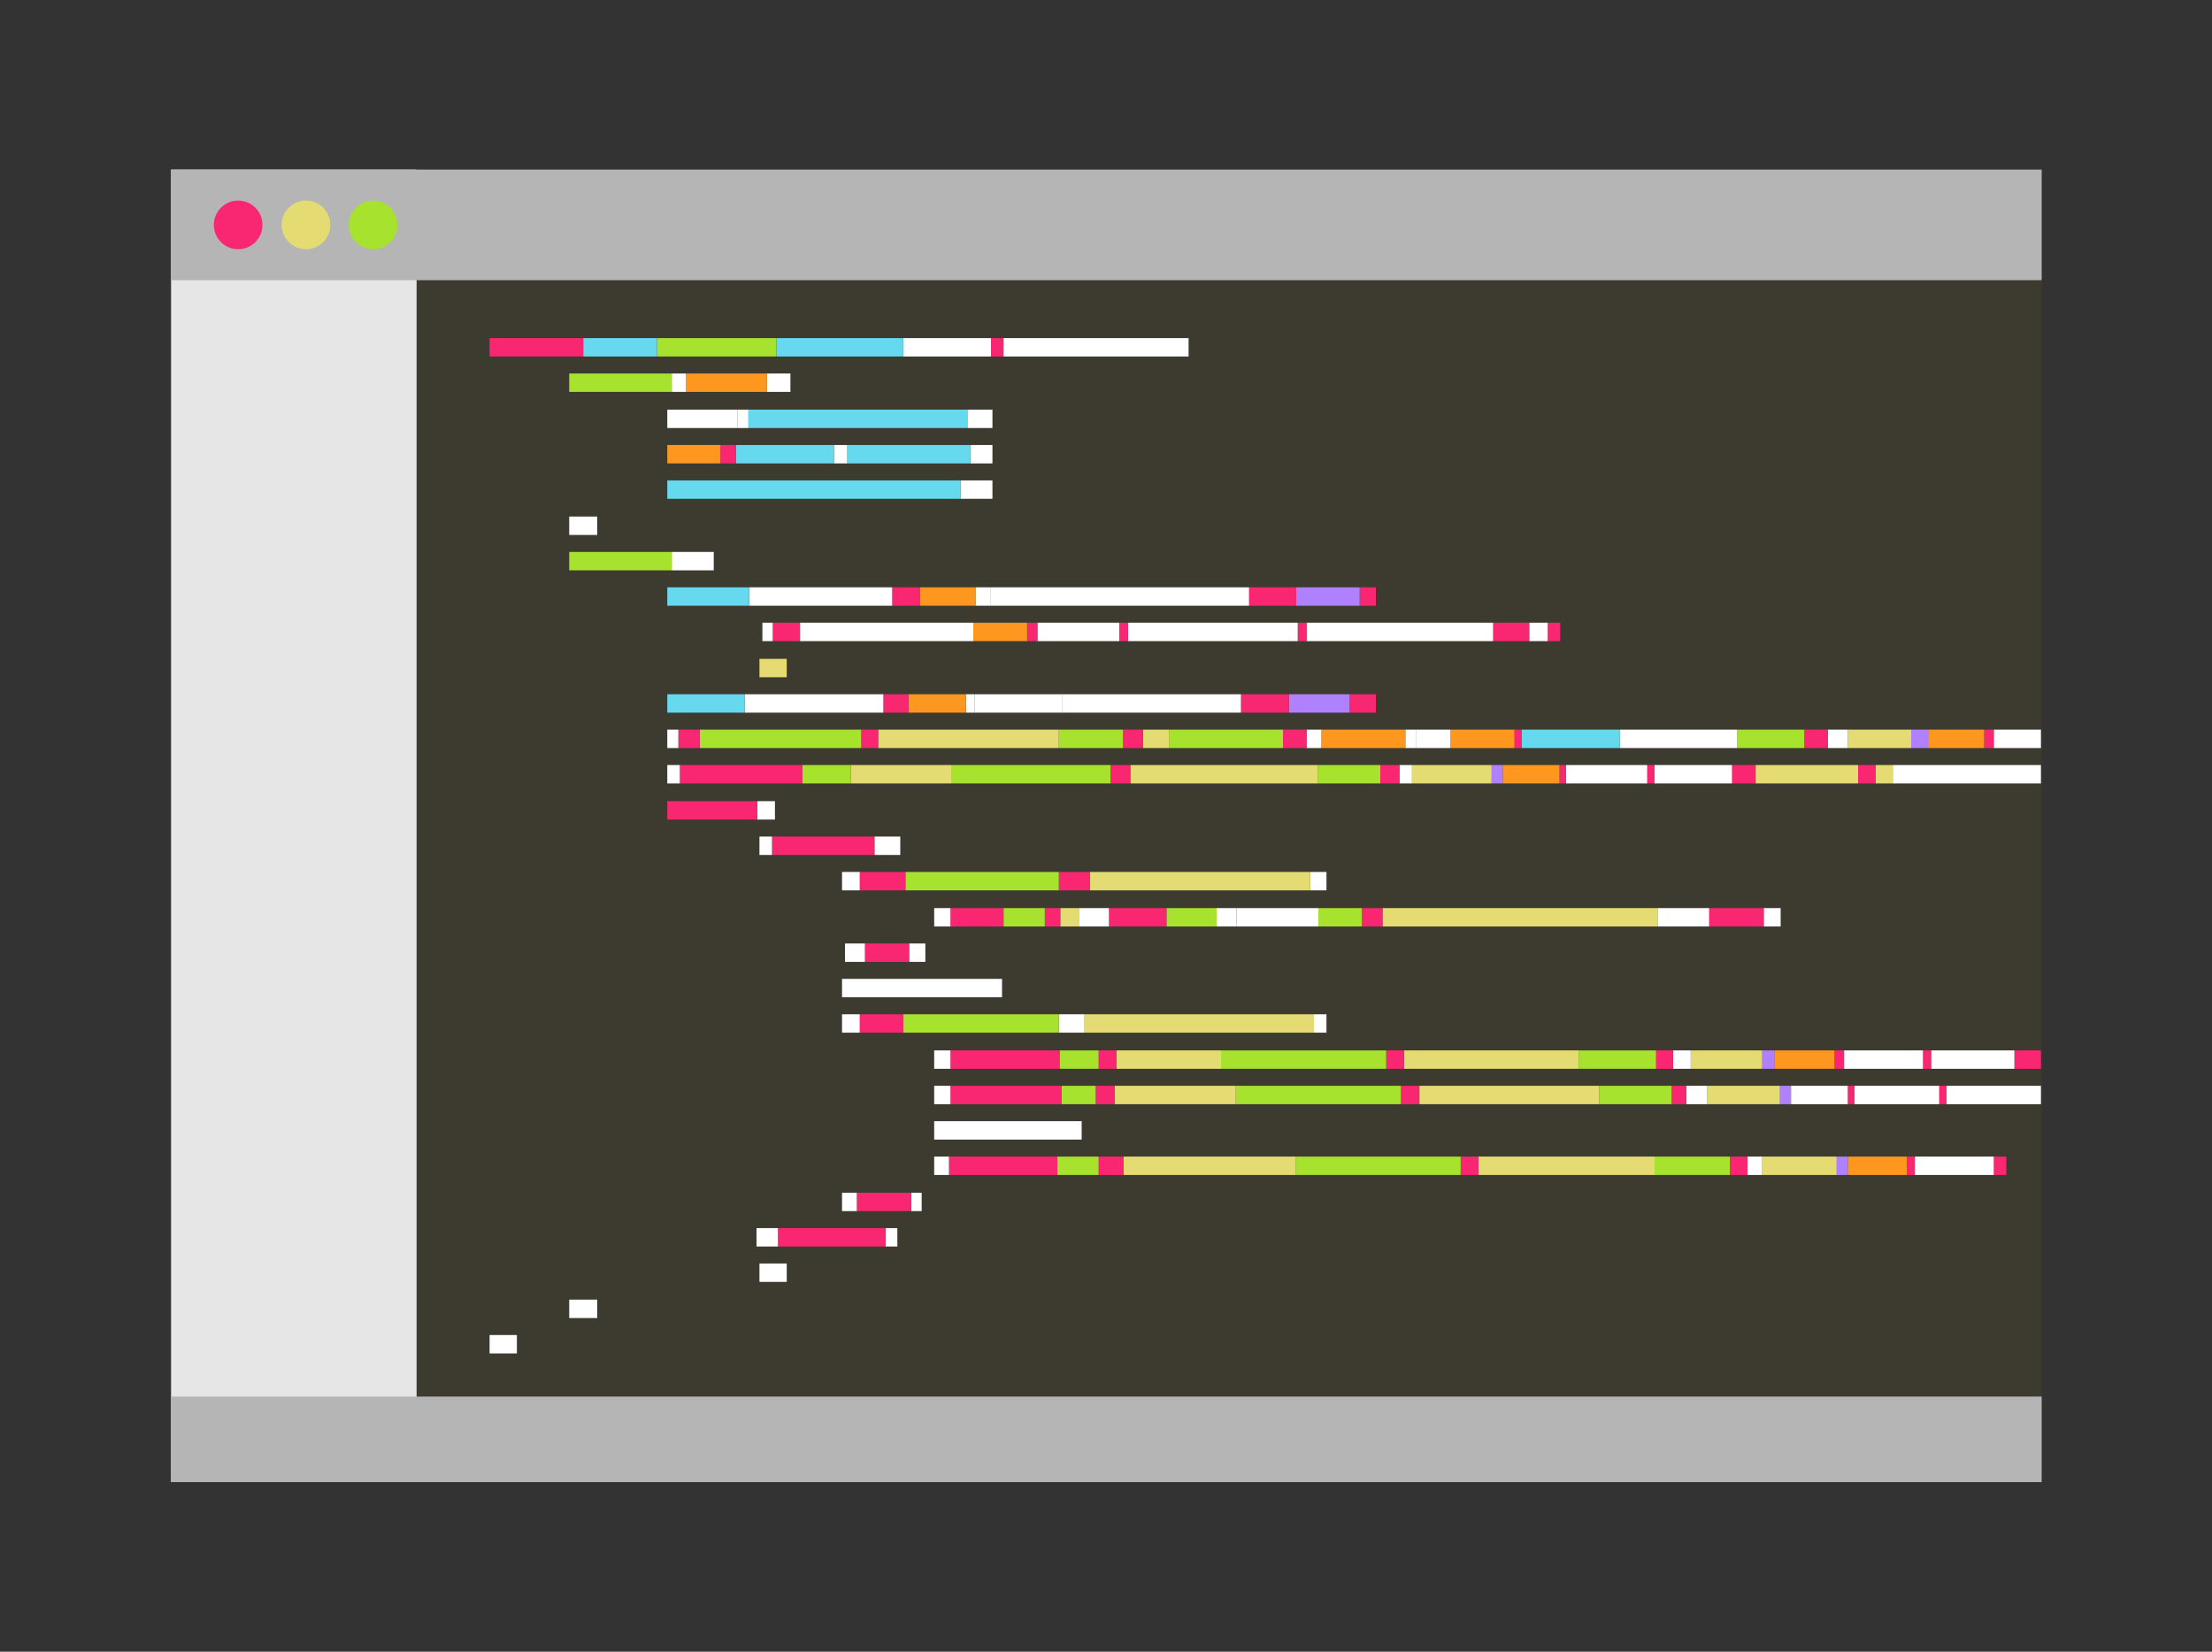 <?xml version="1.0" encoding="utf-8"?>
<!-- Generator: Adobe Illustrator 21.1.0, SVG Export Plug-In . SVG Version: 6.00 Build 0)  -->
<svg version="1.1" id="Layer_1" xmlns="http://www.w3.org/2000/svg" xmlns:xlink="http://www.w3.org/1999/xlink" x="0px" y="0px"
	 width="300px" height="224px" viewBox="0 0 300 224" style="enable-background:new 0 0 300 224;" xml:space="preserve">
<rect x="0" y="0" width="300" height="224" fill="#333333" stroke="none"/>
<style type="text/css">
	.st0{fill:#3D3B30;}
	.st1{fill:#F92671;}
	.st2{fill:#66D9EF;}
	.st3{fill:#A6E22E;}
	.st4{fill:#FFFFFF;}
	.st5{fill:#FD9720;}
	.st6{fill:#AF81FF;}
	.st7{fill:#E5DB73;}
	.st8{fill:#E6E6E6;}
	.st9{fill:#B5B5B5;}
	.st10{fill:none;stroke:#FFFFFF;stroke-width:2.495;stroke-miterlimit:10;}
	.st11{fill:none;stroke:#F92671;stroke-width:2.495;stroke-miterlimit:10;}
	.st12{fill:none;stroke:#66D9EF;stroke-width:2.495;stroke-miterlimit:10;}
	.st13{fill:none;stroke:#A6E22E;stroke-width:2.495;stroke-miterlimit:10;}
	.st14{fill:none;stroke:#E5DB73;stroke-width:2.495;stroke-miterlimit:10;}
	.st15{fill:none;stroke:#FD9720;stroke-width:2.495;stroke-miterlimit:10;}
	.st16{fill:none;stroke:#AF81FF;stroke-width:2.495;stroke-miterlimit:10;}
	.st17{fill:#FFC2D5;}
	.st18{fill:none;stroke:#F97DA8;stroke-width:2.588;stroke-miterlimit:10;}
	.st19{fill:#C9C165;}
	.st20{fill:#53B6C7;}
	.st21{fill:none;stroke:#53B6C7;stroke-width:2.964;stroke-miterlimit:10;}
	.st22{fill:none;stroke:#C9C165;stroke-width:2.194;stroke-miterlimit:10;}
	.st23{fill:#67C8DB;}
	.st24{fill:#51AEBF;}
	.st25{fill:none;stroke:#FFFFFF;stroke-width:3;stroke-miterlimit:10;}
	.st26{fill:none;stroke:#F92671;stroke-width:3;stroke-miterlimit:10;}
	.st27{fill:none;stroke:#66D9EF;stroke-width:3;stroke-miterlimit:10;}
	.st28{fill:none;stroke:#A6E22E;stroke-width:3;stroke-miterlimit:10;}
	.st29{fill:none;stroke:#E5DB73;stroke-width:3;stroke-miterlimit:10;}
	.st30{fill:none;stroke:#FD9720;stroke-width:3;stroke-miterlimit:10;}
	.st31{fill:none;stroke:#AF81FF;stroke-width:3;stroke-miterlimit:10;}
	.st32{fill:#F9AEC8;}
	.st33{fill:none;stroke:#F97DA8;stroke-width:4.064;stroke-miterlimit:10;}
	.st34{fill:none;stroke:#53B6C7;stroke-width:3.251;stroke-miterlimit:10;}
	.st35{fill:none;stroke:#C9C165;stroke-width:3.251;stroke-miterlimit:10;}
</style>
<g>
	<rect x="23.2" y="23" class="st0" width="253.7" height="178"/>
	<rect x="23.2" y="23" class="st8" width="33.3" height="178"/>
	<rect x="23.2" y="23" class="st9" width="253.7" height="15"/>
	<rect x="23.2" y="189.4" class="st9" width="253.7" height="11.6"/>
	<circle class="st1" cx="32.3" cy="30.5" r="3.3"/>
	<circle class="st7" cx="41.5" cy="30.5" r="3.3"/>
	<circle class="st3" cx="50.6" cy="30.5" r="3.3"/>
	<line class="st10" x1="136.1" y1="47.1" x2="161.2" y2="47.1"/>
	<line class="st11" x1="134.4" y1="47.1" x2="136.1" y2="47.1"/>
	<line class="st10" x1="122.5" y1="47.1" x2="134.4" y2="47.1"/>
	<line class="st12" x1="105.3" y1="47.1" x2="122.5" y2="47.1"/>
	<line class="st13" x1="89.1" y1="47.1" x2="105.3" y2="47.1"/>
	<line class="st12" x1="79.1" y1="47.1" x2="89.1" y2="47.1"/>
	<line class="st11" x1="66.4" y1="47.1" x2="79.1" y2="47.1"/>
	<line class="st10" x1="66.4" y1="182.3" x2="70.1" y2="182.3"/>
	<line class="st10" x1="77.2" y1="177.5" x2="81" y2="177.5"/>
	<line class="st10" x1="103" y1="172.6" x2="106.7" y2="172.6"/>
	<line class="st14" x1="103" y1="90.6" x2="106.7" y2="90.6"/>
	<line class="st10" x1="77.2" y1="71.3" x2="81" y2="71.3"/>
	<line class="st10" x1="104" y1="51.9" x2="107.2" y2="51.9"/>
	<line class="st15" x1="93" y1="51.9" x2="104" y2="51.9"/>
	<line class="st10" x1="91.1" y1="51.9" x2="93" y2="51.9"/>
	<line class="st13" x1="77.2" y1="51.9" x2="91.1" y2="51.9"/>
	<line class="st10" x1="91.1" y1="76.1" x2="96.8" y2="76.1"/>
	<line class="st13" x1="77.2" y1="76.1" x2="91.1" y2="76.1"/>
	<line class="st10" x1="131.2" y1="56.8" x2="134.6" y2="56.8"/>
	<line class="st12" x1="101.5" y1="56.8" x2="131.2" y2="56.8"/>
	<line class="st10" x1="100" y1="56.8" x2="101.5" y2="56.8"/>
	<line class="st10" x1="90.5" y1="56.8" x2="100" y2="56.8"/>
	<line class="st10" x1="131.6" y1="61.6" x2="134.6" y2="61.6"/>
	<line class="st12" x1="114.9" y1="61.6" x2="131.6" y2="61.6"/>
	<line class="st10" x1="113.1" y1="61.6" x2="114.9" y2="61.6"/>
	<line class="st12" x1="99.8" y1="61.6" x2="113.1" y2="61.6"/>
	<line class="st11" x1="97.7" y1="61.6" x2="99.8" y2="61.6"/>
	<line class="st15" x1="90.5" y1="61.6" x2="97.7" y2="61.6"/>
	<line class="st10" x1="130.3" y1="66.4" x2="134.6" y2="66.4"/>
	<line class="st12" x1="90.5" y1="66.4" x2="130.3" y2="66.4"/>
	<line class="st11" x1="184.4" y1="80.9" x2="186.6" y2="80.9"/>
	<line class="st16" x1="175.8" y1="80.9" x2="184.4" y2="80.9"/>
	<line class="st11" x1="169.4" y1="80.9" x2="175.8" y2="80.9"/>
	<line class="st10" x1="134.3" y1="80.9" x2="169.4" y2="80.9"/>
	<line class="st10" x1="132.3" y1="80.9" x2="134.3" y2="80.9"/>
	<line class="st15" x1="124.8" y1="80.9" x2="132.3" y2="80.9"/>
	<line class="st11" x1="121" y1="80.9" x2="124.8" y2="80.9"/>
	<line class="st10" x1="101.6" y1="80.9" x2="121" y2="80.9"/>
	<line class="st12" x1="90.5" y1="80.9" x2="101.6" y2="80.9"/>
	<line class="st11" x1="209.9" y1="85.7" x2="211.6" y2="85.7"/>
	<line class="st10" x1="207.4" y1="85.7" x2="209.9" y2="85.7"/>
	<line class="st11" x1="202.5" y1="85.7" x2="207.4" y2="85.7"/>
	<line class="st10" x1="177.2" y1="85.7" x2="202.5" y2="85.7"/>
	<line class="st11" x1="176" y1="85.7" x2="177.2" y2="85.7"/>
	<line class="st10" x1="153" y1="85.7" x2="176" y2="85.7"/>
	<line class="st11" x1="151.8" y1="85.7" x2="153" y2="85.7"/>
	<line class="st10" x1="140.7" y1="85.7" x2="151.8" y2="85.7"/>
	<line class="st11" x1="139.3" y1="85.7" x2="140.7" y2="85.7"/>
	<line class="st15" x1="132" y1="85.7" x2="139.3" y2="85.7"/>
	<line class="st10" x1="108.5" y1="85.7" x2="132" y2="85.7"/>
	<line class="st11" x1="104.8" y1="85.7" x2="108.5" y2="85.7"/>
	<line class="st10" x1="103.4" y1="85.7" x2="104.8" y2="85.7"/>
	<line class="st11" x1="183" y1="95.4" x2="186.6" y2="95.4"/>
	<line class="st16" x1="174.8" y1="95.4" x2="183" y2="95.4"/>
	<line class="st11" x1="168.3" y1="95.4" x2="174.8" y2="95.4"/>
	<line class="st10" x1="144.1" y1="95.4" x2="168.3" y2="95.4"/>
	<line class="st10" x1="143.4" y1="95.4" x2="144.1" y2="95.4"/>
	<line class="st10" x1="132.2" y1="95.4" x2="143.4" y2="95.4"/>
	<line class="st10" x1="131" y1="95.4" x2="132.2" y2="95.4"/>
	<line class="st15" x1="123.2" y1="95.4" x2="131" y2="95.4"/>
	<line class="st11" x1="119.8" y1="95.4" x2="123.2" y2="95.4"/>
	<line class="st10" x1="101" y1="95.4" x2="119.8" y2="95.4"/>
	<line class="st12" x1="90.5" y1="95.4" x2="101" y2="95.4"/>
	<line class="st10" x1="270.4" y1="100.2" x2="276.8" y2="100.2"/>
	<line class="st11" x1="269.1" y1="100.2" x2="270.4" y2="100.2"/>
	<line class="st15" x1="261.6" y1="100.2" x2="269.1" y2="100.2"/>
	<line class="st16" x1="259.2" y1="100.2" x2="261.6" y2="100.2"/>
	<line class="st14" x1="250.6" y1="100.2" x2="259.2" y2="100.2"/>
	<line class="st10" x1="247.9" y1="100.2" x2="250.6" y2="100.2"/>
	<line class="st11" x1="244.7" y1="100.2" x2="247.9" y2="100.2"/>
	<line class="st13" x1="235.6" y1="100.2" x2="244.7" y2="100.2"/>
	<line class="st10" x1="219.7" y1="100.2" x2="235.6" y2="100.2"/>
	<line class="st12" x1="206.4" y1="100.2" x2="219.7" y2="100.2"/>
	<line class="st11" x1="205.4" y1="100.2" x2="206.4" y2="100.2"/>
	<line class="st15" x1="196.7" y1="100.2" x2="205.4" y2="100.2"/>
	<line class="st10" x1="192.1" y1="100.2" x2="196.7" y2="100.2"/>
	<line class="st10" x1="190.6" y1="100.2" x2="192.1" y2="100.2"/>
	<line class="st15" x1="179.2" y1="100.2" x2="190.6" y2="100.2"/>
	<line class="st10" x1="177.2" y1="100.2" x2="179.2" y2="100.2"/>
	<line class="st11" x1="174" y1="100.2" x2="177.2" y2="100.2"/>
	<line class="st13" x1="158.6" y1="100.2" x2="174" y2="100.2"/>
	<line class="st14" x1="155" y1="100.2" x2="158.6" y2="100.2"/>
	<line class="st11" x1="152.3" y1="100.2" x2="155" y2="100.2"/>
	<line class="st13" x1="143.6" y1="100.2" x2="152.3" y2="100.2"/>
	<line class="st14" x1="119.1" y1="100.2" x2="143.6" y2="100.2"/>
	<line class="st11" x1="116.8" y1="100.2" x2="119.1" y2="100.2"/>
	<line class="st13" x1="94.9" y1="100.2" x2="116.8" y2="100.2"/>
	<line class="st11" x1="92" y1="100.2" x2="94.9" y2="100.2"/>
	<line class="st10" x1="90.5" y1="100.2" x2="92" y2="100.2"/>
	<line class="st10" x1="256.7" y1="105" x2="276.8" y2="105"/>
	<line class="st14" x1="254.4" y1="105" x2="256.7" y2="105"/>
	<line class="st11" x1="252" y1="105" x2="254.4" y2="105"/>
	<line class="st14" x1="238.1" y1="105" x2="252" y2="105"/>
	<line class="st11" x1="234.9" y1="105" x2="238.1" y2="105"/>
	<line class="st10" x1="224.4" y1="105" x2="234.9" y2="105"/>
	<line class="st11" x1="223.4" y1="105" x2="224.4" y2="105"/>
	<line class="st10" x1="212.4" y1="105" x2="223.4" y2="105"/>
	<line class="st11" x1="211.5" y1="105" x2="212.4" y2="105"/>
	<line class="st15" x1="203.8" y1="105" x2="211.5" y2="105"/>
	<line class="st16" x1="202.3" y1="105" x2="203.8" y2="105"/>
	<line class="st14" x1="191.5" y1="105" x2="202.3" y2="105"/>
	<line class="st10" x1="189.8" y1="105" x2="191.5" y2="105"/>
	<line class="st11" x1="187.2" y1="105" x2="189.8" y2="105"/>
	<line class="st13" x1="178.7" y1="105" x2="187.2" y2="105"/>
	<line class="st14" x1="153.3" y1="105" x2="178.7" y2="105"/>
	<line class="st11" x1="150.6" y1="105" x2="153.3" y2="105"/>
	<line class="st13" x1="129" y1="105" x2="150.6" y2="105"/>
	<line class="st14" x1="115.4" y1="105" x2="129" y2="105"/>
	<line class="st13" x1="108.8" y1="105" x2="115.4" y2="105"/>
	<line class="st11" x1="92.2" y1="105" x2="108.8" y2="105"/>
	<line class="st10" x1="90.5" y1="105" x2="92.2" y2="105"/>
	<line class="st10" x1="102.7" y1="109.9" x2="105.1" y2="109.9"/>
	<line class="st11" x1="90.5" y1="109.9" x2="102.7" y2="109.9"/>
	<line class="st10" x1="120.1" y1="167.8" x2="121.7" y2="167.8"/>
	<line class="st11" x1="105.5" y1="167.8" x2="120.1" y2="167.8"/>
	<line class="st10" x1="102.6" y1="167.8" x2="105.5" y2="167.8"/>
	<line class="st10" x1="118.6" y1="114.7" x2="122.1" y2="114.7"/>
	<line class="st11" x1="104.7" y1="114.7" x2="118.6" y2="114.7"/>
	<line class="st10" x1="103" y1="114.7" x2="104.7" y2="114.7"/>
	<line class="st10" x1="177.7" y1="119.5" x2="179.9" y2="119.5"/>
	<line class="st14" x1="147.8" y1="119.5" x2="177.7" y2="119.5"/>
	<line class="st11" x1="143.6" y1="119.5" x2="147.8" y2="119.5"/>
	<line class="st13" x1="122.8" y1="119.5" x2="143.6" y2="119.5"/>
	<line class="st11" x1="116.6" y1="119.5" x2="122.8" y2="119.5"/>
	<line class="st10" x1="114.2" y1="119.5" x2="116.6" y2="119.5"/>
	<line class="st10" x1="114.2" y1="134" x2="135.9" y2="134"/>
	<line class="st10" x1="178.2" y1="138.8" x2="179.9" y2="138.8"/>
	<line class="st14" x1="147" y1="138.8" x2="178.2" y2="138.8"/>
	<line class="st10" x1="143.6" y1="138.8" x2="147" y2="138.8"/>
	<line class="st13" x1="122.5" y1="138.8" x2="143.6" y2="138.8"/>
	<line class="st11" x1="116.6" y1="138.8" x2="122.5" y2="138.8"/>
	<line class="st10" x1="114.2" y1="138.8" x2="116.6" y2="138.8"/>
	<line class="st10" x1="123.6" y1="163" x2="125" y2="163"/>
	<line class="st11" x1="116.2" y1="163" x2="123.6" y2="163"/>
	<line class="st10" x1="114.2" y1="163" x2="116.2" y2="163"/>
	<line class="st10" x1="123.3" y1="129.2" x2="125.5" y2="129.2"/>
	<line class="st11" x1="117.3" y1="129.2" x2="123.3" y2="129.2"/>
	<line class="st10" x1="114.6" y1="129.2" x2="117.3" y2="129.2"/>
	<line class="st10" x1="239.2" y1="124.4" x2="241.5" y2="124.4"/>
	<line class="st11" x1="231.8" y1="124.4" x2="239.2" y2="124.4"/>
	<line class="st10" x1="224.8" y1="124.4" x2="231.8" y2="124.4"/>
	<line class="st14" x1="187.5" y1="124.4" x2="224.8" y2="124.4"/>
	<line class="st11" x1="184.7" y1="124.4" x2="187.5" y2="124.4"/>
	<line class="st13" x1="178.8" y1="124.4" x2="184.7" y2="124.4"/>
	<line class="st10" x1="167.7" y1="124.4" x2="178.8" y2="124.4"/>
	<line class="st10" x1="165" y1="124.4" x2="167.7" y2="124.4"/>
	<line class="st13" x1="158.2" y1="124.4" x2="165" y2="124.4"/>
	<line class="st11" x1="150.4" y1="124.4" x2="158.2" y2="124.4"/>
	<line class="st10" x1="146.4" y1="124.4" x2="150.4" y2="124.4"/>
	<line class="st14" x1="143.8" y1="124.4" x2="146.4" y2="124.4"/>
	<line class="st11" x1="141.7" y1="124.4" x2="143.8" y2="124.4"/>
	<line class="st13" x1="136.1" y1="124.4" x2="141.7" y2="124.4"/>
	<line class="st11" x1="128.9" y1="124.4" x2="136.1" y2="124.4"/>
	<line class="st10" x1="126.7" y1="124.4" x2="128.9" y2="124.4"/>
	<line class="st11" x1="273.2" y1="143.7" x2="276.8" y2="143.7"/>
	<line class="st10" x1="261.9" y1="143.7" x2="273.2" y2="143.7"/>
	<line class="st11" x1="260.8" y1="143.7" x2="261.9" y2="143.7"/>
	<line class="st10" x1="250.1" y1="143.7" x2="260.8" y2="143.7"/>
	<line class="st11" x1="248.8" y1="143.7" x2="250.1" y2="143.7"/>
	<line class="st15" x1="240.7" y1="143.7" x2="248.8" y2="143.7"/>
	<line class="st16" x1="239" y1="143.7" x2="240.7" y2="143.7"/>
	<line class="st14" x1="229.3" y1="143.7" x2="239" y2="143.7"/>
	<line class="st10" x1="226.9" y1="143.7" x2="229.3" y2="143.7"/>
	<line class="st11" x1="224.6" y1="143.7" x2="226.9" y2="143.7"/>
	<line class="st13" x1="214.1" y1="143.7" x2="224.6" y2="143.7"/>
	<line class="st14" x1="190.4" y1="143.7" x2="214.1" y2="143.7"/>
	<line class="st11" x1="188" y1="143.7" x2="190.4" y2="143.7"/>
	<line class="st13" x1="165.6" y1="143.7" x2="188" y2="143.7"/>
	<line class="st14" x1="151.4" y1="143.7" x2="165.6" y2="143.7"/>
	<line class="st11" x1="149" y1="143.7" x2="151.4" y2="143.7"/>
	<line class="st13" x1="143.7" y1="143.7" x2="149" y2="143.7"/>
	<line class="st11" x1="128.9" y1="143.7" x2="143.7" y2="143.7"/>
	<line class="st10" x1="126.7" y1="143.7" x2="128.9" y2="143.7"/>
	<line class="st10" x1="264" y1="148.5" x2="276.8" y2="148.5"/>
	<line class="st11" x1="263" y1="148.5" x2="264" y2="148.5"/>
	<line class="st10" x1="251.5" y1="148.5" x2="263" y2="148.5"/>
	<line class="st11" x1="250.6" y1="148.5" x2="251.5" y2="148.5"/>
	<line class="st10" x1="242.9" y1="148.5" x2="250.6" y2="148.5"/>
	<line class="st16" x1="241.4" y1="148.5" x2="242.9" y2="148.5"/>
	<line class="st14" x1="231.5" y1="148.5" x2="241.4" y2="148.5"/>
	<line class="st10" x1="228.7" y1="148.5" x2="231.5" y2="148.5"/>
	<line class="st11" x1="226.7" y1="148.5" x2="228.7" y2="148.5"/>
	<line class="st13" x1="216.9" y1="148.5" x2="226.7" y2="148.5"/>
	<line class="st14" x1="192.5" y1="148.5" x2="216.9" y2="148.5"/>
	<line class="st11" x1="190" y1="148.5" x2="192.5" y2="148.5"/>
	<line class="st13" x1="167.6" y1="148.5" x2="190" y2="148.5"/>
	<line class="st14" x1="151.2" y1="148.5" x2="167.6" y2="148.5"/>
	<line class="st11" x1="148.6" y1="148.5" x2="151.2" y2="148.5"/>
	<line class="st13" x1="144" y1="148.5" x2="148.6" y2="148.5"/>
	<line class="st11" x1="128.9" y1="148.5" x2="144" y2="148.5"/>
	<line class="st10" x1="126.7" y1="148.5" x2="128.9" y2="148.5"/>
	<line class="st10" x1="126.7" y1="153.3" x2="146.7" y2="153.3"/>
	<line class="st11" x1="270.4" y1="158.1" x2="272.1" y2="158.1"/>
	<line class="st10" x1="259.7" y1="158.1" x2="270.4" y2="158.1"/>
	<line class="st11" x1="258.6" y1="158.1" x2="259.7" y2="158.1"/>
	<line class="st15" x1="250.6" y1="158.1" x2="258.6" y2="158.1"/>
	<line class="st16" x1="249.1" y1="158.1" x2="250.6" y2="158.1"/>
	<line class="st14" x1="239" y1="158.1" x2="249.1" y2="158.1"/>
	<line class="st10" x1="237" y1="158.1" x2="239" y2="158.1"/>
	<line class="st11" x1="234.6" y1="158.1" x2="237" y2="158.1"/>
	<line class="st13" x1="224.4" y1="158.1" x2="234.6" y2="158.1"/>
	<line class="st14" x1="200.5" y1="158.1" x2="224.4" y2="158.1"/>
	<line class="st11" x1="198.1" y1="158.1" x2="200.5" y2="158.1"/>
	<line class="st13" x1="175.7" y1="158.1" x2="198.1" y2="158.1"/>
	<line class="st14" x1="152.4" y1="158.1" x2="175.7" y2="158.1"/>
	<line class="st11" x1="149" y1="158.1" x2="152.4" y2="158.1"/>
	<line class="st13" x1="143.4" y1="158.1" x2="149" y2="158.1"/>
	<line class="st11" x1="128.7" y1="158.1" x2="143.4" y2="158.1"/>
	<line class="st10" x1="126.7" y1="158.1" x2="128.7" y2="158.1"/>
</g>
</svg>

